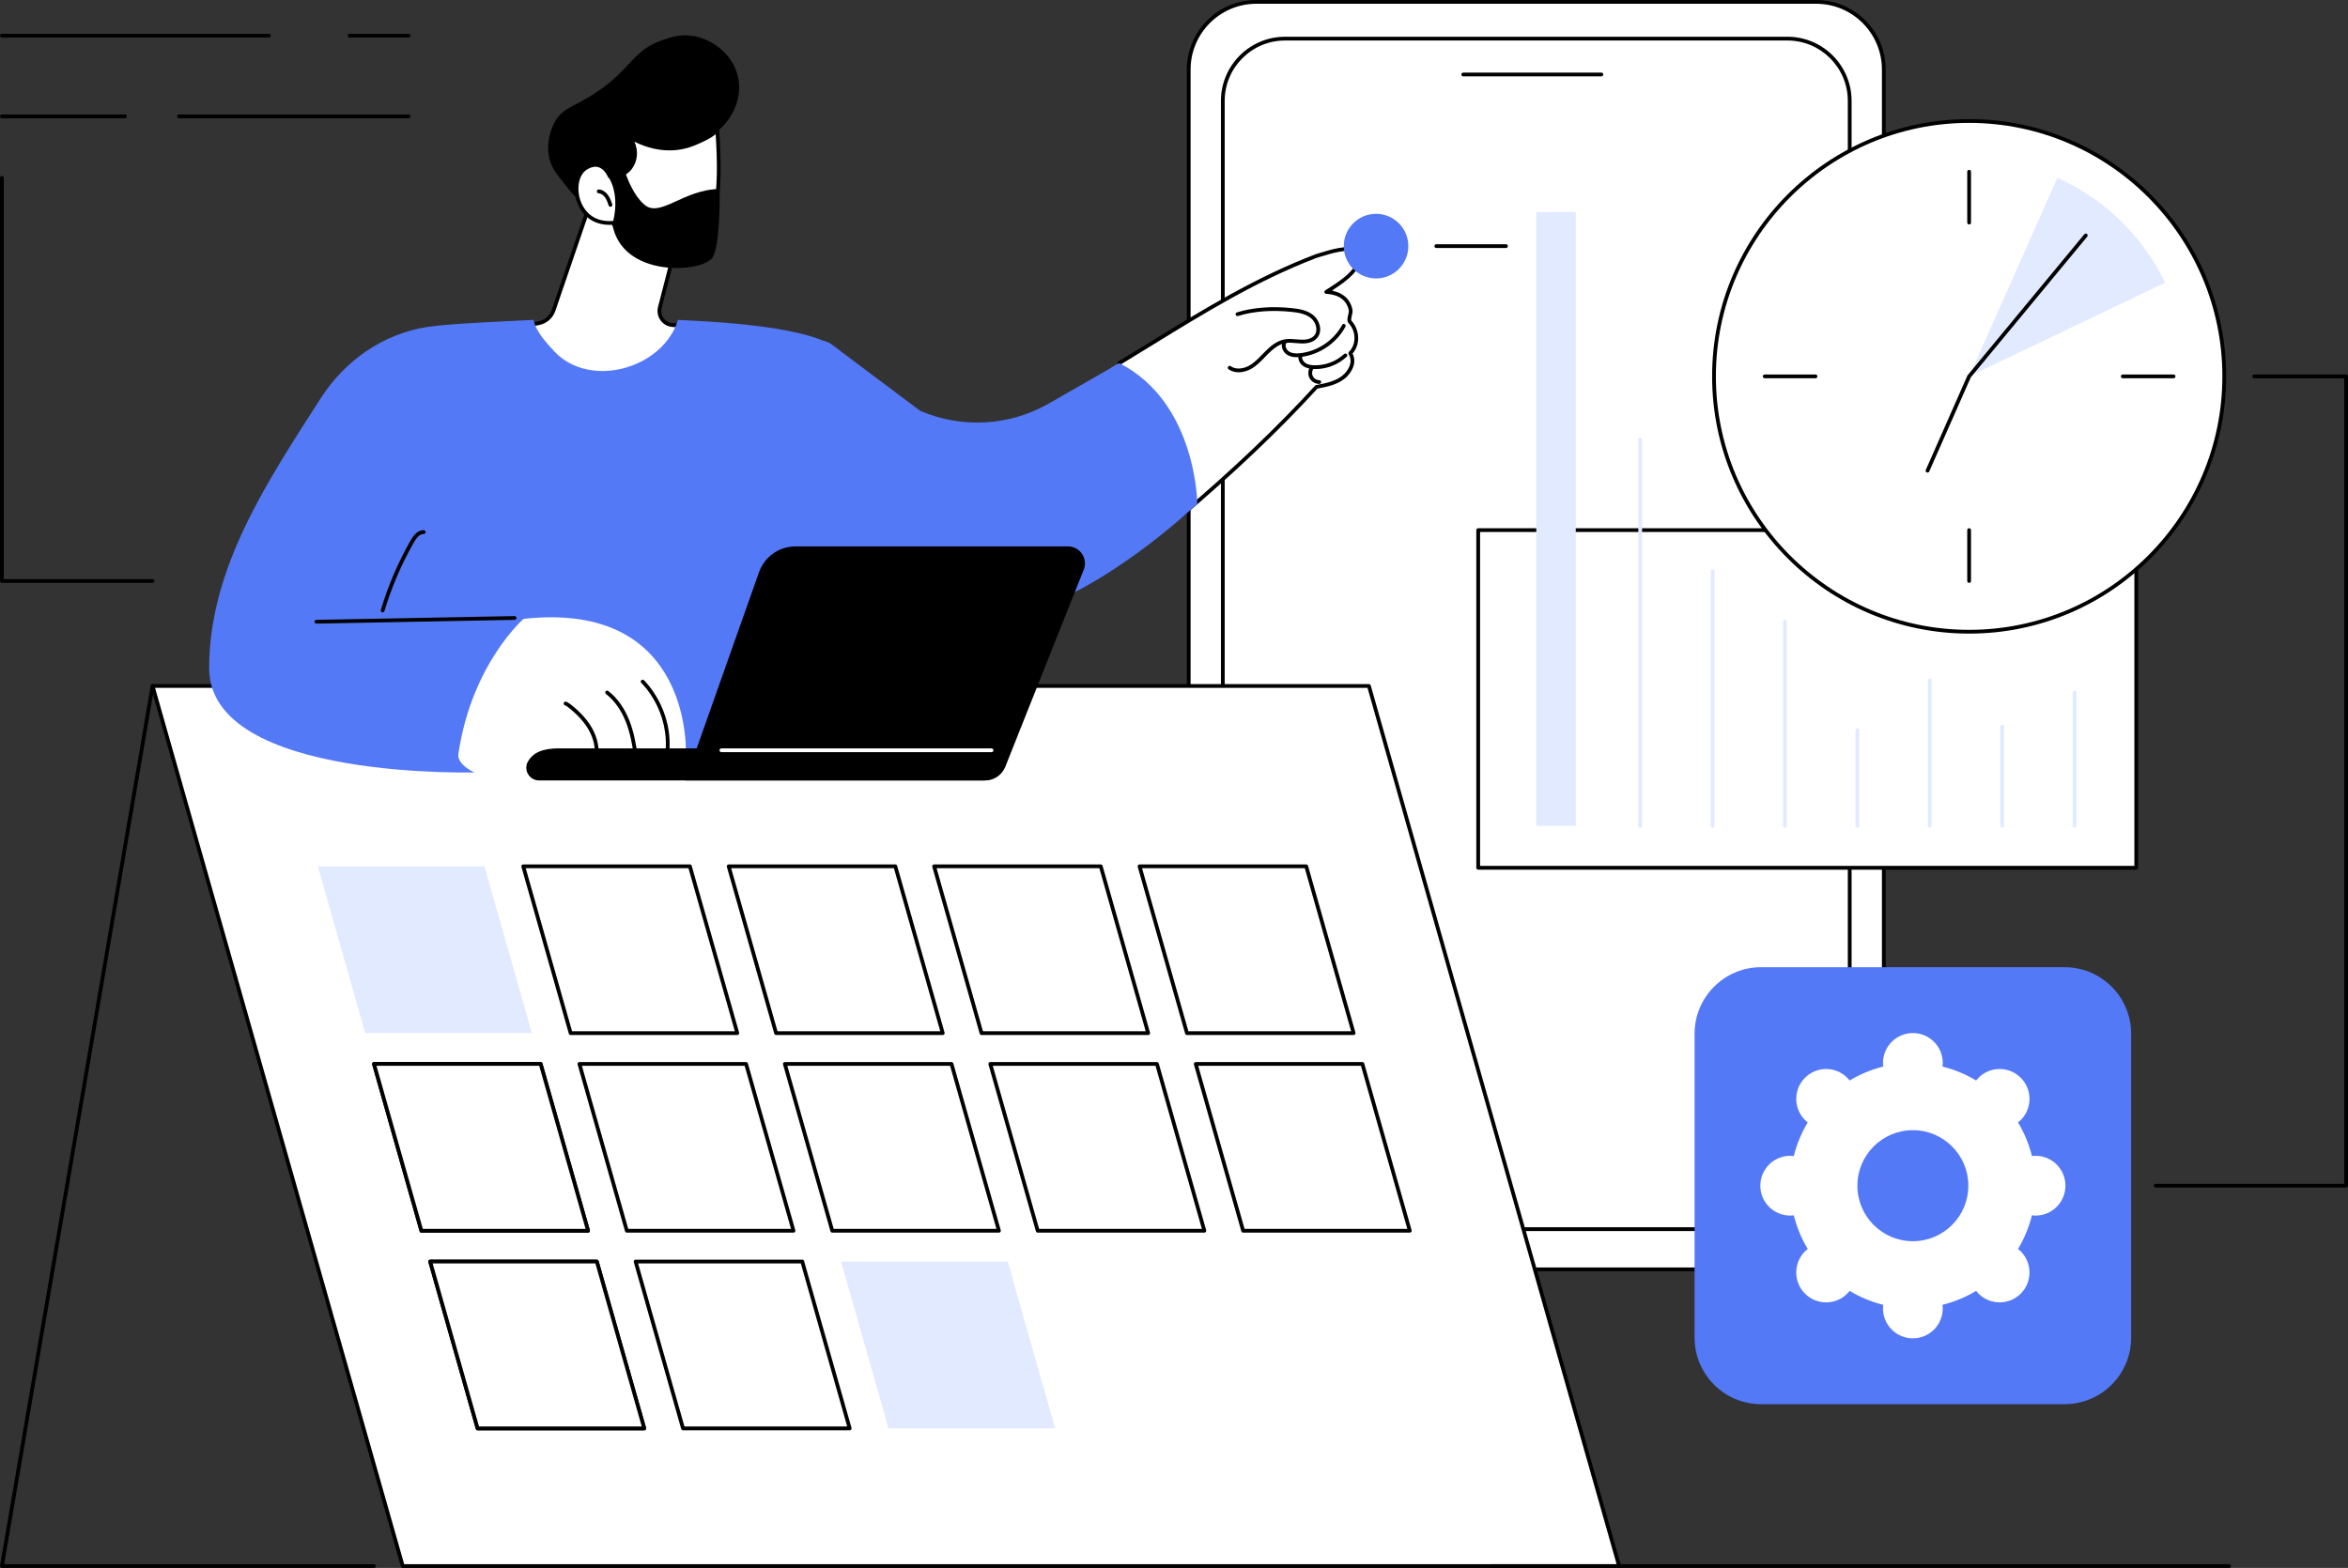 <svg width="253" height="169" viewBox="0 0 253 169" fill="none" xmlns="http://www.w3.org/2000/svg">
<rect x="0" y="0" width="253" height="169" fill="#333333" stroke="none"/>
<g clip-path="url(#clip0_6_7368)">
<path d="M135.37 136.818H195.698C199.721 136.818 202.982 133.553 202.982 129.525L202.982 7.496C202.982 3.468 199.721 0.203 195.698 0.203H135.37C131.347 0.203 128.086 3.468 128.086 7.496V129.525C128.086 133.553 131.347 136.818 135.37 136.818Z" fill="white"/>
<path d="M195.699 137.021H135.37C131.241 137.021 127.883 133.659 127.883 129.525V7.496C127.883 3.362 131.241 0 135.37 0H195.699C199.827 0 203.186 3.362 203.186 7.496V129.526C203.186 133.66 199.827 137.022 195.699 137.022V137.021ZM135.37 0.406C131.465 0.406 128.288 3.587 128.288 7.496V129.526C128.288 133.435 131.465 136.616 135.37 136.616H195.699C199.603 136.616 202.78 133.435 202.78 129.526V7.496C202.78 3.587 199.603 0.406 195.699 0.406H135.37Z" fill="black"/>
<path d="M138.464 132.481H192.604C196.307 132.481 199.308 129.476 199.308 125.769L199.308 10.875C199.308 7.168 196.307 4.163 192.604 4.163H138.464C134.761 4.163 131.76 7.168 131.76 10.875V125.769C131.76 129.476 134.761 132.481 138.464 132.481Z" fill="white"/>
<path d="M192.604 132.684H138.464C134.655 132.684 131.557 129.582 131.557 125.769V10.875C131.557 7.062 134.655 3.96 138.464 3.96H192.604C196.413 3.96 199.511 7.062 199.511 10.875V125.769C199.511 129.582 196.413 132.684 192.604 132.684ZM138.464 4.366C134.879 4.366 131.963 7.286 131.963 10.875V125.769C131.963 129.358 134.879 132.278 138.464 132.278H192.604C196.188 132.278 199.105 129.358 199.105 125.769V10.875C199.105 7.286 196.188 4.366 192.604 4.366H138.464Z" fill="black"/>
<path d="M172.552 8.232H157.667C157.556 8.232 157.464 8.142 157.464 8.029C157.464 7.916 157.555 7.826 157.667 7.826H172.552C172.664 7.826 172.755 7.916 172.755 8.029C172.755 8.142 172.665 8.232 172.552 8.232Z" fill="black"/>
<path d="M44.036 4.047H37.672C37.561 4.047 37.469 3.956 37.469 3.844C37.469 3.731 37.56 3.64 37.672 3.64H44.036C44.148 3.64 44.239 3.731 44.239 3.844C44.239 3.956 44.149 4.047 44.036 4.047Z" fill="black"/>
<path d="M28.965 4.047H0.203C0.091 4.047 0 3.956 0 3.844C0 3.731 0.09 3.64 0.203 3.64H28.965C29.076 3.64 29.168 3.731 29.168 3.844C29.168 3.956 29.077 4.047 28.965 4.047Z" fill="black"/>
<path d="M44.036 12.746H19.292C19.181 12.746 19.089 12.656 19.089 12.543C19.089 12.43 19.18 12.34 19.292 12.34H44.036C44.148 12.34 44.239 12.43 44.239 12.543C44.239 12.656 44.149 12.746 44.036 12.746Z" fill="black"/>
<path d="M13.458 12.746H0.203C0.091 12.746 0 12.655 0 12.543C0 12.431 0.09 12.34 0.203 12.34H13.458C13.57 12.34 13.661 12.43 13.661 12.543C13.661 12.656 13.571 12.746 13.458 12.746Z" fill="black"/>
<path d="M147.504 73.938H16.438L43.398 168.797H174.464L147.504 73.938Z" fill="white"/>
<path d="M174.464 169H43.398C43.307 169 43.227 168.94 43.202 168.852L16.242 73.993C16.224 73.932 16.237 73.866 16.275 73.815C16.314 73.764 16.374 73.735 16.436 73.735H147.503C147.594 73.735 147.674 73.795 147.699 73.882L174.659 168.741C174.677 168.802 174.664 168.869 174.626 168.92C174.588 168.97 174.527 169 174.465 169H174.464ZM43.551 168.594H174.195L147.351 74.141H16.706L43.55 168.594H43.551Z" fill="black"/>
<path d="M57.311 111.353H39.353L34.243 93.374H52.201L57.311 111.353Z" fill="#E2EAFF"/>
<path d="M79.448 111.353H61.489L56.379 93.374H74.337L79.448 111.353Z" fill="white"/>
<path d="M79.448 111.557H61.489C61.399 111.557 61.318 111.497 61.293 111.409L56.183 93.429C56.166 93.368 56.179 93.302 56.216 93.251C56.255 93.2 56.315 93.171 56.378 93.171H74.336C74.427 93.171 74.507 93.231 74.532 93.319L79.642 111.298C79.66 111.359 79.647 111.426 79.609 111.476C79.571 111.527 79.51 111.557 79.448 111.557ZM61.642 111.15H79.179L74.184 93.577H56.647L61.642 111.15Z" fill="black"/>
<path d="M101.584 111.353H83.625L78.515 93.374H96.473L101.584 111.353Z" fill="white"/>
<path d="M101.583 111.557H83.625C83.535 111.557 83.454 111.497 83.429 111.409L78.319 93.429C78.302 93.368 78.315 93.302 78.352 93.251C78.391 93.2 78.451 93.171 78.514 93.171H96.472C96.563 93.171 96.643 93.231 96.668 93.319L101.778 111.298C101.796 111.359 101.783 111.426 101.745 111.476C101.706 111.527 101.646 111.557 101.583 111.557ZM83.778 111.15H101.315L96.32 93.577H78.783L83.778 111.15Z" fill="black"/>
<path d="M123.72 111.353H105.761L100.651 93.374H118.61L123.72 111.353Z" fill="white"/>
<path d="M123.72 111.557H105.761C105.671 111.557 105.591 111.497 105.566 111.409L100.455 93.429C100.438 93.368 100.451 93.302 100.489 93.251C100.527 93.2 100.587 93.171 100.65 93.171H118.609C118.699 93.171 118.779 93.231 118.804 93.319L123.914 111.298C123.932 111.359 123.919 111.426 123.881 111.476C123.842 111.527 123.782 111.557 123.72 111.557ZM105.914 111.15H123.451L118.456 93.577H100.919L105.914 111.15Z" fill="black"/>
<path d="M145.856 111.353H127.898L122.787 93.374H140.746L145.856 111.353Z" fill="white"/>
<path d="M145.856 111.557H127.897C127.807 111.557 127.727 111.497 127.702 111.409L122.592 93.429C122.574 93.368 122.587 93.302 122.625 93.251C122.664 93.2 122.724 93.171 122.786 93.171H140.745C140.835 93.171 140.915 93.231 140.94 93.319L146.051 111.298C146.068 111.359 146.055 111.426 146.017 111.476C145.979 111.527 145.919 111.557 145.856 111.557ZM128.051 111.15H145.587L140.593 93.577H123.056L128.051 111.15Z" fill="black"/>
<path d="M63.365 132.857H45.407C45.316 132.857 45.236 132.797 45.211 132.709L40.101 114.73C40.083 114.669 40.096 114.602 40.134 114.552C40.173 114.501 40.233 114.471 40.296 114.471H58.254C58.344 114.471 58.425 114.531 58.45 114.619L63.56 132.599C63.577 132.659 63.564 132.726 63.527 132.777C63.489 132.828 63.428 132.857 63.365 132.857ZM45.56 132.451H63.097L58.102 114.878H40.565L45.56 132.451Z" fill="black"/>
<path d="M63.365 132.654H45.407L40.297 114.674H58.255L63.365 132.654Z" fill="white"/>
<path d="M63.365 132.857H45.407C45.316 132.857 45.236 132.797 45.211 132.709L40.101 114.73C40.083 114.669 40.096 114.602 40.134 114.552C40.173 114.501 40.233 114.471 40.296 114.471H58.254C58.344 114.471 58.425 114.531 58.45 114.619L63.56 132.599C63.577 132.659 63.564 132.726 63.527 132.777C63.489 132.828 63.428 132.857 63.365 132.857ZM45.56 132.451H63.097L58.102 114.878H40.565L45.56 132.451Z" fill="black"/>
<path d="M85.501 132.654H67.543L62.433 114.674H80.391L85.501 132.654Z" fill="white"/>
<path d="M85.501 132.857H67.543C67.453 132.857 67.372 132.797 67.347 132.709L62.237 114.73C62.22 114.669 62.233 114.602 62.27 114.552C62.309 114.501 62.369 114.471 62.432 114.471H80.39C80.481 114.471 80.561 114.531 80.586 114.619L85.696 132.599C85.714 132.659 85.701 132.726 85.663 132.777C85.624 132.828 85.564 132.857 85.501 132.857ZM67.696 132.451H85.233L80.238 114.878H62.701L67.696 132.451Z" fill="black"/>
<path d="M107.638 132.654H89.679L84.569 114.674H102.527L107.638 132.654Z" fill="white"/>
<path d="M107.637 132.857H89.679C89.588 132.857 89.508 132.797 89.483 132.709L84.373 114.73C84.356 114.669 84.369 114.602 84.406 114.552C84.445 114.501 84.505 114.471 84.568 114.471H102.526C102.617 114.471 102.697 114.531 102.722 114.619L107.832 132.599C107.85 132.659 107.837 132.726 107.799 132.777C107.76 132.828 107.7 132.857 107.637 132.857ZM89.832 132.451H107.369L102.374 114.878H84.837L89.832 132.451Z" fill="black"/>
<path d="M129.774 132.654H111.815L106.705 114.674H124.664L129.774 132.654Z" fill="white"/>
<path d="M129.774 132.857H111.815C111.725 132.857 111.644 132.797 111.62 132.709L106.509 114.73C106.492 114.669 106.505 114.602 106.543 114.552C106.581 114.501 106.641 114.471 106.704 114.471H124.663C124.753 114.471 124.833 114.531 124.858 114.619L129.968 132.599C129.986 132.659 129.973 132.726 129.935 132.777C129.896 132.828 129.836 132.857 129.774 132.857ZM111.968 132.451H129.505L124.51 114.878H106.973L111.968 132.451Z" fill="black"/>
<path d="M151.91 132.654H133.951L128.841 114.674H146.8L151.91 132.654Z" fill="white"/>
<path d="M151.91 132.857H133.951C133.861 132.857 133.78 132.797 133.756 132.709L128.645 114.73C128.628 114.669 128.641 114.602 128.679 114.552C128.717 114.501 128.777 114.471 128.84 114.471H146.799C146.889 114.471 146.969 114.531 146.994 114.619L152.104 132.599C152.122 132.659 152.109 132.726 152.071 132.777C152.032 132.828 151.972 132.857 151.91 132.857ZM134.104 132.451H151.641L146.646 114.878H129.109L134.104 132.451Z" fill="black"/>
<path d="M69.419 153.954H51.461L46.35 135.975H64.309L69.419 153.954Z" fill="white"/>
<path d="M69.419 154.158H51.46C51.37 154.158 51.29 154.098 51.265 154.01L46.155 136.03C46.137 135.969 46.15 135.903 46.188 135.852C46.227 135.801 46.287 135.772 46.349 135.772H64.308C64.398 135.772 64.478 135.832 64.503 135.919L69.614 153.899C69.631 153.96 69.618 154.027 69.58 154.077C69.542 154.128 69.482 154.158 69.419 154.158ZM51.614 153.751H69.15L64.156 136.178H46.619L51.614 153.751Z" fill="black"/>
<path d="M69.419 153.954H51.461L46.35 135.975H64.309L69.419 153.954Z" fill="white"/>
<path d="M69.419 154.158H51.46C51.37 154.158 51.29 154.098 51.265 154.01L46.155 136.03C46.137 135.969 46.15 135.903 46.188 135.852C46.227 135.801 46.287 135.772 46.349 135.772H64.308C64.398 135.772 64.478 135.832 64.503 135.919L69.614 153.899C69.631 153.96 69.618 154.027 69.58 154.077C69.542 154.128 69.482 154.158 69.419 154.158ZM51.614 153.751H69.15L64.156 136.178H46.619L51.614 153.751Z" fill="black"/>
<path d="M91.555 153.954H73.597L68.487 135.975H86.445L91.555 153.954Z" fill="white"/>
<path d="M91.555 154.158H73.597C73.506 154.158 73.426 154.098 73.401 154.01L68.291 136.03C68.273 135.969 68.286 135.903 68.324 135.852C68.363 135.801 68.423 135.772 68.486 135.772H86.444C86.534 135.772 86.615 135.832 86.64 135.919L91.75 153.899C91.767 153.96 91.754 154.027 91.717 154.077C91.678 154.128 91.618 154.158 91.555 154.158ZM73.75 153.751H91.287L86.292 136.178H68.755L73.75 153.751Z" fill="black"/>
<path d="M113.691 153.954H95.733L90.623 135.975H108.581L113.691 153.954Z" fill="#E2EAFF"/>
<path d="M40.297 169H0.203C0.143 169 0.087 168.973 0.048 168.928C0.009 168.882 -0.007 168.822 0.003 168.763L16.237 73.904C16.256 73.793 16.361 73.719 16.471 73.738C16.582 73.757 16.656 73.861 16.637 73.972L0.444 168.594H40.297C40.408 168.594 40.499 168.684 40.499 168.797C40.499 168.91 40.409 169 40.297 169Z" fill="black"/>
<path d="M240.186 169H160.573C160.461 169 160.37 168.909 160.37 168.797C160.37 168.684 160.461 168.594 160.573 168.594H240.186C240.297 168.594 240.389 168.684 240.389 168.797C240.389 168.909 240.298 169 240.186 169Z" fill="black"/>
<path d="M189.759 104.248H222.468C226.424 104.248 229.635 107.464 229.635 111.424V144.171C229.635 148.132 226.423 151.346 222.468 151.346H189.759C185.803 151.346 182.592 148.131 182.592 144.171V111.424C182.592 107.463 185.804 104.248 189.759 104.248Z" fill="#5479F7"/>
<path d="M189.676 127.797C189.676 129.577 191.117 131.019 192.895 131.019C193.028 131.019 193.157 131.009 193.286 130.993C193.607 132.286 194.116 133.505 194.786 134.616C194.684 134.696 194.584 134.781 194.491 134.874C193.234 136.132 193.234 138.172 194.491 139.431C195.749 140.688 197.786 140.688 199.043 139.431C199.137 139.337 199.221 139.237 199.302 139.136C200.412 139.805 201.63 140.315 202.921 140.637C202.906 140.765 202.895 140.895 202.895 141.027C202.895 142.807 204.336 144.249 206.115 144.249C207.893 144.249 209.334 142.807 209.334 141.027C209.334 140.894 209.324 140.765 209.308 140.637C210.6 140.316 211.817 139.806 212.928 139.136C213.007 139.237 213.092 139.337 213.186 139.431C214.443 140.688 216.481 140.688 217.738 139.431C218.995 138.173 218.995 136.133 217.738 134.874C217.644 134.781 217.545 134.696 217.444 134.616C218.113 133.504 218.623 132.286 218.944 130.993C219.072 131.009 219.202 131.019 219.334 131.019C221.111 131.019 222.553 129.577 222.553 127.797C222.553 126.018 221.112 124.575 219.334 124.575C219.201 124.575 219.072 124.585 218.944 124.601C218.623 123.308 218.113 122.089 217.444 120.978C217.545 120.899 217.645 120.814 217.738 120.72C218.995 119.463 218.995 117.423 217.738 116.164C216.481 114.906 214.443 114.906 213.186 116.164C213.092 116.257 213.008 116.357 212.928 116.459C211.817 115.789 210.599 115.279 209.308 114.958C209.324 114.829 209.334 114.699 209.334 114.567C209.334 112.788 207.893 111.345 206.115 111.345C204.336 111.345 202.895 112.788 202.895 114.567C202.895 114.7 202.906 114.829 202.921 114.958C201.629 115.278 200.412 115.788 199.302 116.459C199.222 116.357 199.137 116.257 199.043 116.164C197.786 114.906 195.749 114.906 194.491 116.164C193.234 117.422 193.234 119.462 194.491 120.72C194.585 120.814 194.684 120.899 194.786 120.978C194.116 122.09 193.607 123.308 193.286 124.601C193.157 124.585 193.027 124.575 192.895 124.575C191.118 124.575 189.676 126.018 189.676 127.797ZM200.136 127.797C200.136 124.493 202.812 121.814 206.114 121.814C209.415 121.814 212.092 124.493 212.092 127.797C212.092 131.101 209.415 133.781 206.114 133.781C202.812 133.781 200.136 131.101 200.136 127.797Z" fill="white"/>
<path d="M63.464 22.279L59.649 33.447C59.405 34.161 58.798 34.689 58.059 34.833L56.36 35.164C56.36 35.164 60.777 44.763 68.221 43.155C75.665 41.547 74.027 35.164 74.027 35.164L72.453 35.037C71.51 34.96 70.864 34.051 71.1 33.134L72.871 26.271C72.871 26.271 65.657 20.45 63.465 22.279L63.464 22.279Z" fill="white"/>
<path d="M66.566 43.538C60.071 43.538 56.217 35.339 56.176 35.249C56.15 35.193 56.151 35.127 56.179 35.072C56.208 35.016 56.261 34.977 56.322 34.965L58.021 34.634C58.687 34.505 59.237 34.024 59.457 33.381L63.272 22.213C63.284 22.178 63.305 22.146 63.334 22.122C65.629 20.211 72.697 25.871 72.997 26.113C73.059 26.163 73.087 26.245 73.066 26.322L71.296 33.185C71.198 33.564 71.272 33.964 71.499 34.283C71.726 34.602 72.079 34.803 72.468 34.834L74.043 34.962C74.13 34.969 74.202 35.03 74.223 35.114C74.251 35.222 74.885 37.787 73.444 40.12C72.445 41.739 70.701 42.828 68.262 43.355C67.678 43.481 67.112 43.539 66.565 43.539L66.566 43.538ZM56.659 35.313C57.397 36.76 61.624 44.372 68.177 42.956C70.503 42.454 72.158 41.429 73.097 39.91C74.264 38.023 73.966 35.91 73.86 35.354L72.436 35.239C71.927 35.197 71.465 34.935 71.169 34.519C70.873 34.102 70.776 33.579 70.903 33.083L72.64 26.347C70.606 24.727 65.348 21.108 63.636 22.4L59.84 33.512C59.573 34.292 58.905 34.875 58.096 35.032L56.658 35.312L56.659 35.313Z" fill="black"/>
<path d="M79.54 8.394C80.192 11.616 77.687 14.537 75.519 15.075C75.442 15.095 75.365 15.111 75.29 15.128C75.244 15.288 75.187 15.447 75.115 15.604C74.263 17.472 71.823 18.38 69.774 18.194C69.18 18.83 68.406 19.716 67.586 20.836C64.966 24.413 63.107 22.804 60.385 19.263C60.022 18.791 59.5 18.19 59.229 17.192C58.69 15.209 59.622 13.424 59.74 13.205C60.628 11.56 61.771 11.621 64.284 9.932C68.104 7.364 68.17 5.401 71.454 4.292C72.323 3.998 73.417 3.643 74.783 3.893C76.77 4.258 79.025 5.849 79.54 8.395V8.394Z" fill="black"/>
<path d="M66.064 24.015C66.064 24.015 67.912 28.288 72.754 27.499C77.596 26.709 77.719 20.544 77.286 13.993C76.802 14.611 75.719 15.088 74.863 15.453C71.381 16.935 68.249 14.992 67.788 14.743C68.617 15.763 68.619 17.148 67.92 18.087C67.534 18.605 66.979 18.978 65.693 19C65.693 19 64.908 16.948 63.082 18.139C61.255 19.331 61.934 24.356 66.063 24.015H66.064Z" fill="white"/>
<path d="M71.599 27.799C67.971 27.799 66.278 24.887 65.941 24.228C64.133 24.327 62.725 23.404 62.155 21.74C61.639 20.231 61.99 18.61 62.971 17.97C63.562 17.585 64.119 17.474 64.628 17.64C65.307 17.86 65.686 18.511 65.823 18.795C67.011 18.749 67.456 18.371 67.757 17.967C68.429 17.064 68.376 15.791 67.629 14.872C67.569 14.797 67.569 14.689 67.63 14.614C67.692 14.54 67.798 14.519 67.883 14.565L67.978 14.618C70.947 16.285 73.317 15.891 74.783 15.267C75.528 14.95 76.655 14.47 77.126 13.869C77.177 13.803 77.265 13.775 77.345 13.8C77.425 13.825 77.483 13.897 77.488 13.981C77.897 20.181 77.905 26.866 72.787 27.701C72.37 27.77 71.973 27.8 71.599 27.8V27.799ZM66.064 23.812C66.144 23.812 66.218 23.86 66.25 23.934C66.323 24.102 68.097 28.052 72.722 27.299C77.385 26.538 77.48 20.35 77.114 14.46C76.569 14.925 75.751 15.296 74.943 15.639C73.491 16.257 71.203 16.665 68.358 15.274C68.802 16.235 68.716 17.36 68.084 18.209C67.579 18.886 66.866 19.184 65.699 19.204C65.618 19.206 65.536 19.153 65.506 19.074C65.502 19.066 65.178 18.243 64.502 18.025C64.117 17.9 63.676 17.996 63.194 18.31C62.377 18.843 62.09 20.292 62.54 21.608C62.79 22.338 63.633 24.014 66.048 23.813C66.054 23.813 66.059 23.813 66.065 23.813L66.064 23.812Z" fill="black"/>
<path d="M65.779 22.288C65.695 22.288 65.616 22.235 65.587 22.15C65.483 21.843 65.374 21.528 65.191 21.271C65.004 21.011 64.745 20.845 64.498 20.829C64.386 20.821 64.301 20.724 64.31 20.612C64.317 20.5 64.414 20.416 64.526 20.423C64.898 20.449 65.261 20.672 65.521 21.035C65.739 21.34 65.863 21.701 65.972 22.02C66.008 22.126 65.951 22.241 65.846 22.278C65.823 22.285 65.801 22.289 65.78 22.289L65.779 22.288Z" fill="black"/>
<path d="M66.95 17.205C66.95 17.205 67.738 20.634 69.446 22.07C71.153 23.506 73.652 20.398 77.543 20.373C77.543 20.373 77.65 26.414 76.783 27.743C75.688 29.421 67.001 29.994 65.983 24.162C65.983 24.162 66.907 21.355 65.613 19.146L66.949 17.204L66.95 17.205Z" fill="black"/>
<path d="M90.674 38.054C88.472 35.075 75.986 34.631 73.051 34.481C72.889 35.01 72.663 35.522 72.37 36.004C71.519 37.406 70.186 38.485 68.702 39.154C67.217 39.825 65.554 40.128 63.931 39.932C62.341 39.74 60.829 39.062 59.73 37.877C58.834 36.911 57.76 35.744 57.485 34.478C54.822 34.629 48.524 34.85 46.024 35.242C41.254 35.99 37.146 38.882 34.541 42.952C28.857 51.83 22.536 61.205 22.536 72.017C22.536 84.311 52.015 83.243 52.015 83.243H80.755L84.549 73.466C84.549 73.466 98.319 48.39 90.674 38.054Z" fill="#5479F7"/>
<path d="M119.805 42.032C120.018 44.506 120.451 46.958 121.193 49.33C121.582 50.576 122.04 51.805 122.619 52.977C123.187 54.127 123.856 55.226 124.581 56.283C124.779 56.572 124.981 56.857 125.185 57.139C134.593 49.934 141.795 41.734 141.795 41.734C147.122 40.69 145.505 38.11 145.505 38.11C147.282 35.902 145.361 34.746 145.361 34.746C146.155 31.459 142.906 31.467 142.906 31.467C146.577 29.26 150.075 24.494 140.679 28.136C135.126 30.289 126.973 35.28 119.667 39.714C119.695 40.488 119.738 41.261 119.804 42.033L119.805 42.032Z" fill="white"/>
<path d="M125.931 56.766C125.886 56.766 125.842 56.751 125.804 56.72C125.717 56.65 125.704 56.522 125.774 56.435C126.028 56.118 126.316 55.958 126.621 55.787C126.714 55.735 126.809 55.682 126.907 55.622C132.69 50.727 137.529 46.129 141.701 41.566C141.731 41.533 141.77 41.511 141.813 41.503C142.977 41.281 144.077 41.072 144.869 40.288C145.259 39.872 145.843 39.037 145.319 38.181C145.27 38.101 145.282 37.996 145.349 37.93C146.142 37.146 146.145 35.778 145.358 34.88C145.1 34.639 145.187 34.282 145.263 33.967C145.308 33.779 145.355 33.585 145.329 33.42C145.021 31.983 143.673 31.706 142.897 31.669C142.88 31.669 142.863 31.665 142.848 31.66H142.845C142.823 31.652 142.802 31.641 142.783 31.627C142.765 31.612 142.749 31.596 142.736 31.575C142.725 31.557 142.717 31.537 142.711 31.516C142.706 31.5 142.705 31.482 142.705 31.465V31.464V31.462C142.705 31.441 142.709 31.419 142.716 31.399C142.725 31.372 142.739 31.348 142.758 31.328C142.77 31.315 142.783 31.304 142.798 31.295L143.124 31.085C144.61 30.134 146.293 29.056 146.484 27.29C146.426 27.207 146.273 27.131 146.19 27.092C144.878 26.879 143.611 27.264 142.386 27.637C142.222 27.686 142.059 27.736 141.897 27.783C135.464 30.244 129.937 33.647 124.087 37.248C122.986 37.926 121.849 38.626 120.718 39.311C120.622 39.37 120.497 39.339 120.439 39.243C120.381 39.147 120.412 39.022 120.508 38.964C121.637 38.28 122.774 37.58 123.874 36.903C129.741 33.29 135.283 29.879 141.766 27.399C141.942 27.347 142.104 27.298 142.267 27.248C143.545 26.86 144.867 26.458 146.282 26.695C146.299 26.698 146.317 26.704 146.333 26.711C146.48 26.779 146.784 26.92 146.88 27.181C146.891 27.21 146.895 27.239 146.892 27.27C146.727 29.112 145.124 30.274 143.698 31.198C143.676 31.234 143.619 31.283 143.545 31.335C144.728 31.56 145.494 32.259 145.726 33.347C145.767 33.602 145.707 33.846 145.655 34.062C145.589 34.336 145.553 34.508 145.648 34.597C146.551 35.626 146.574 37.159 145.74 38.104C146.127 38.868 145.919 39.758 145.158 40.569C144.29 41.429 143.106 41.667 141.954 41.887C137.777 46.45 132.936 51.047 127.156 55.94C127.149 55.946 127.14 55.953 127.132 55.958C127.024 56.024 126.919 56.082 126.819 56.139C126.537 56.295 126.295 56.432 126.089 56.687C126.05 56.737 125.99 56.763 125.931 56.763V56.766Z" fill="black"/>
<path d="M133.461 40.127C133.089 40.127 132.712 40.035 132.38 39.802C132.289 39.737 132.266 39.611 132.33 39.519C132.395 39.428 132.521 39.406 132.613 39.469C133.242 39.911 134.095 39.703 134.635 39.391C135.157 39.089 135.596 38.634 136.02 38.194C136.131 38.08 136.241 37.964 136.354 37.852C136.87 37.336 137.573 36.725 138.446 36.573C138.86 36.501 139.274 36.539 139.676 36.575C139.852 36.591 140.034 36.607 140.211 36.614C140.668 36.63 141.284 36.563 141.626 36.151C142.059 35.627 141.798 34.745 141.275 34.305C140.707 33.829 139.913 33.69 139.141 33.612C137 33.395 135.067 33.545 133.395 34.059C133.288 34.093 133.174 34.032 133.141 33.925C133.108 33.818 133.169 33.704 133.276 33.671C135 33.141 136.988 32.985 139.182 33.207C140.02 33.292 140.884 33.446 141.537 33.994C142.208 34.556 142.537 35.687 141.939 36.41C141.494 36.948 140.747 37.04 140.198 37.019C140.01 37.013 139.822 36.995 139.641 36.98C139.249 36.944 138.879 36.91 138.517 36.973C137.756 37.105 137.116 37.666 136.643 38.139C136.532 38.249 136.423 38.362 136.313 38.476C135.87 38.936 135.41 39.411 134.839 39.742C134.469 39.956 133.97 40.127 133.463 40.127H133.461Z" fill="black"/>
<path d="M139.722 38.5C139.394 38.5 139.026 38.446 138.704 38.249C138.241 37.966 137.941 37.316 138.233 36.8C138.288 36.703 138.412 36.668 138.51 36.724C138.607 36.779 138.642 36.903 138.586 37.001C138.418 37.298 138.621 37.722 138.916 37.902C139.201 38.077 139.583 38.128 140.119 38.067C141.995 37.852 143.719 36.685 144.615 35.021C144.669 34.922 144.791 34.885 144.89 34.939C144.989 34.992 145.026 35.115 144.972 35.214C144.014 36.993 142.172 38.242 140.165 38.471C140.034 38.486 139.882 38.499 139.722 38.499V38.5Z" fill="black"/>
<path d="M141.732 39.778C141.688 39.778 141.644 39.778 141.6 39.776C141.098 39.762 140.727 39.663 140.434 39.466C140.029 39.192 139.82 38.712 139.926 38.297C139.954 38.188 140.065 38.122 140.174 38.151C140.282 38.178 140.348 38.289 140.319 38.398C140.247 38.679 140.436 38.978 140.661 39.13C140.888 39.282 141.189 39.358 141.611 39.37C142.792 39.402 143.966 38.961 144.832 38.156C144.914 38.08 145.042 38.085 145.119 38.167C145.195 38.249 145.19 38.378 145.108 38.454C144.197 39.3 142.973 39.779 141.732 39.779V39.778Z" fill="black"/>
<path d="M142.145 41.379C141.718 41.379 141.299 41.125 141.102 40.746C140.904 40.362 140.939 39.87 141.19 39.519C141.256 39.428 141.382 39.407 141.473 39.472C141.565 39.538 141.585 39.664 141.52 39.756C141.356 39.985 141.333 40.307 141.463 40.558C141.593 40.808 141.862 40.978 142.151 40.973H142.153C142.265 40.973 142.355 41.062 142.356 41.174C142.357 41.286 142.266 41.378 142.155 41.379H142.146H142.145Z" fill="black"/>
<path d="M120.613 39.14L112.995 43.5C108.755 45.927 103.621 46.214 99.139 44.272L89.409 36.978C87.201 35.7 78.71 39.316 78.277 41.06C77.734 43.246 77.315 45.464 77.044 47.701C76.798 49.736 76.639 51.781 76.744 53.83C76.805 55.016 76.935 56.191 77.107 57.361C79.791 58.954 97.204 68.875 109.983 66.025C118.781 64.061 129.012 54.299 129.012 54.299C129.012 54.299 128.945 43.388 120.612 39.142L120.613 39.14Z" fill="#5479F7"/>
<path d="M49.393 81.244C49.177 82.71 52.014 83.649 52.014 83.649H60.807L73.903 81.557C73.903 81.557 74.925 64.664 56.411 66.705C56.411 66.705 50.824 71.571 49.393 81.243V81.244Z" fill="white"/>
<path d="M64.258 81.826C64.248 81.826 64.239 81.826 64.229 81.825C64.118 81.808 64.04 81.706 64.057 81.595C64.193 80.667 63.974 79.633 63.443 78.687C62.995 77.89 62.333 77.137 61.418 76.386C61.246 76.246 61.062 76.101 60.857 76.01C60.755 75.965 60.708 75.846 60.753 75.743C60.798 75.64 60.918 75.593 61.02 75.638C61.272 75.749 61.491 75.92 61.676 76.071C62.632 76.854 63.326 77.645 63.798 78.487C64.373 79.512 64.608 80.636 64.459 81.653C64.445 81.754 64.358 81.826 64.259 81.826H64.258Z" fill="black"/>
<path d="M68.491 81.584C68.391 81.584 68.305 81.511 68.291 81.409C68.133 80.292 67.905 78.986 67.419 77.765C66.918 76.507 66.183 75.481 65.293 74.798C65.204 74.73 65.188 74.602 65.256 74.513C65.324 74.425 65.452 74.408 65.54 74.476C66.488 75.205 67.267 76.29 67.796 77.615C68.298 78.876 68.531 80.212 68.692 81.353C68.708 81.464 68.63 81.567 68.52 81.583C68.51 81.585 68.5 81.585 68.491 81.585V81.584Z" fill="black"/>
<path d="M71.882 81.584C71.874 81.584 71.865 81.584 71.858 81.582C71.746 81.569 71.667 81.467 71.681 81.356C72.248 76.6 69.141 73.643 69.109 73.614C69.027 73.537 69.022 73.409 69.099 73.327C69.175 73.244 69.304 73.24 69.386 73.317C69.419 73.347 72.675 76.444 72.084 81.403C72.072 81.507 71.984 81.583 71.883 81.583L71.882 81.584Z" fill="black"/>
<path d="M105.881 84.12H58.115C57.832 84.12 57.549 84.047 57.316 83.886C56.77 83.51 56.58 82.837 56.796 82.259C57.359 81.076 58.523 80.66 60.245 80.66H109.016L108.383 82.382C107.993 83.427 106.995 84.12 105.881 84.12Z" fill="black"/>
<path d="M106.151 84.12C107.107 84.12 107.966 83.537 108.319 82.648L116.775 61.401C116.999 60.838 116.93 60.199 116.589 59.697C116.249 59.194 115.683 58.893 115.077 58.893H85.72C83.951 58.893 82.373 60.009 81.783 61.679L73.846 84.119H106.151V84.12Z" fill="black"/>
<path d="M106.839 81.071H77.733C77.621 81.071 77.53 80.981 77.53 80.868C77.53 80.755 77.62 80.665 77.733 80.665H106.839C106.95 80.665 107.042 80.755 107.042 80.868C107.042 80.981 106.951 81.071 106.839 81.071Z" fill="white"/>
<path d="M34.096 67.216C33.985 67.216 33.896 67.127 33.893 67.016C33.891 66.905 33.98 66.811 34.092 66.809L55.449 66.404C55.559 66.4 55.654 66.491 55.656 66.603C55.657 66.715 55.569 66.808 55.456 66.81L34.1 67.216H34.096Z" fill="black"/>
<path d="M41.228 66.002C41.209 66.002 41.19 66 41.17 65.994C41.063 65.962 41.002 65.848 41.035 65.741C41.813 63.145 42.888 60.634 44.228 58.279C44.51 57.782 44.969 57.126 45.665 57.148C45.777 57.152 45.865 57.246 45.861 57.358C45.858 57.469 45.765 57.556 45.652 57.554C45.287 57.541 44.947 57.837 44.581 58.48C43.257 60.81 42.194 63.291 41.424 65.858C41.397 65.946 41.317 66.003 41.23 66.003L41.228 66.002Z" fill="black"/>
<path d="M148.272 30.009C150.192 30.009 151.749 28.45 151.749 26.527C151.749 24.605 150.192 23.046 148.272 23.046C146.351 23.046 144.794 24.605 144.794 26.527C144.794 28.45 146.351 30.009 148.272 30.009Z" fill="#5479F7"/>
<path d="M230.184 57.139H159.278V93.532H230.184V57.139Z" fill="white"/>
<path d="M230.184 93.735H159.278C159.166 93.735 159.075 93.644 159.075 93.532V57.139C159.075 57.027 159.165 56.935 159.278 56.935H230.184C230.296 56.935 230.387 57.026 230.387 57.139V93.532C230.387 93.644 230.296 93.735 230.184 93.735ZM159.481 93.329H229.981V57.342H159.481V93.329Z" fill="black"/>
<path d="M231.616 60.027C242.352 49.278 242.352 31.852 231.616 21.103C220.88 10.355 203.474 10.355 192.738 21.103C182.002 31.852 182.002 49.278 192.738 60.027C203.474 70.775 220.88 70.775 231.616 60.027Z" fill="white"/>
<path d="M212.177 68.292C196.906 68.292 184.483 55.854 184.483 40.566C184.483 25.277 196.906 12.839 212.177 12.839C227.447 12.839 239.87 25.277 239.87 40.566C239.87 55.854 227.447 68.292 212.177 68.292ZM212.177 13.246C197.13 13.246 184.889 25.501 184.889 40.566C184.889 55.63 197.13 67.885 212.177 67.885C227.223 67.885 239.464 55.63 239.464 40.566C239.464 25.501 227.223 13.246 212.177 13.246Z" fill="black"/>
<path d="M212.177 24.196C212.065 24.196 211.974 24.105 211.974 23.992V18.509C211.974 18.397 212.064 18.305 212.177 18.305C212.289 18.305 212.379 18.396 212.379 18.509V23.992C212.379 24.104 212.289 24.196 212.177 24.196Z" fill="black"/>
<path d="M212.177 62.825C212.065 62.825 211.974 62.735 211.974 62.622V57.139C211.974 57.027 212.064 56.935 212.177 56.935C212.289 56.935 212.379 57.026 212.379 57.139V62.622C212.379 62.734 212.289 62.825 212.177 62.825Z" fill="black"/>
<path d="M195.623 40.769H190.146C190.034 40.769 189.943 40.678 189.943 40.566C189.943 40.453 190.033 40.362 190.146 40.362H195.623C195.735 40.362 195.826 40.453 195.826 40.566C195.826 40.678 195.736 40.769 195.623 40.769Z" fill="black"/>
<path d="M234.208 40.769H228.731C228.619 40.769 228.528 40.678 228.528 40.566C228.528 40.453 228.618 40.362 228.731 40.362H234.208C234.319 40.362 234.411 40.453 234.411 40.566C234.411 40.678 234.32 40.769 234.208 40.769Z" fill="black"/>
<path d="M233.291 30.476C230.896 25.462 226.769 21.438 221.688 19.17L212.177 40.565L233.291 30.476Z" fill="#E2EAFF"/>
<path d="M207.693 50.935C207.665 50.935 207.637 50.93 207.611 50.918C207.508 50.873 207.462 50.753 207.507 50.65L211.991 40.483C211.999 40.466 212.009 40.45 212.021 40.436L224.59 25.246C224.661 25.16 224.789 25.147 224.875 25.219C224.962 25.291 224.974 25.418 224.902 25.505L212.352 40.675L207.88 50.816C207.847 50.891 207.772 50.936 207.695 50.936L207.693 50.935Z" fill="black"/>
<path d="M169.789 22.848H165.534V89.012H169.789V22.848Z" fill="#E2EAFF"/>
<path d="M176.732 89.215C176.62 89.215 176.529 89.125 176.529 89.012V47.379C176.529 47.267 176.619 47.176 176.732 47.176C176.844 47.176 176.935 47.266 176.935 47.379V89.012C176.935 89.124 176.844 89.215 176.732 89.215Z" fill="#E2EAFF"/>
<path d="M184.534 89.215C184.422 89.215 184.331 89.125 184.331 89.012V61.574C184.331 61.462 184.421 61.371 184.534 61.371C184.646 61.371 184.736 61.462 184.736 61.574V89.012C184.736 89.124 184.646 89.215 184.534 89.215Z" fill="#E2EAFF"/>
<path d="M192.335 89.215C192.223 89.215 192.132 89.125 192.132 89.012V67.013C192.132 66.901 192.222 66.809 192.335 66.809C192.447 66.809 192.537 66.9 192.537 67.013V89.012C192.537 89.124 192.447 89.215 192.335 89.215Z" fill="#E2EAFF"/>
<path d="M200.136 89.215C200.025 89.215 199.933 89.125 199.933 89.012V78.724C199.933 78.612 200.024 78.52 200.136 78.52C200.249 78.52 200.339 78.611 200.339 78.724V89.012C200.339 89.124 200.249 89.215 200.136 89.215Z" fill="#E2EAFF"/>
<path d="M207.937 89.215C207.825 89.215 207.734 89.125 207.734 89.012V73.341C207.734 73.229 207.825 73.137 207.937 73.137C208.05 73.137 208.14 73.228 208.14 73.341V89.012C208.14 89.124 208.05 89.215 207.937 89.215Z" fill="#E2EAFF"/>
<path d="M215.739 89.215C215.627 89.215 215.536 89.125 215.536 89.012V78.307C215.536 78.195 215.626 78.104 215.739 78.104C215.851 78.104 215.942 78.194 215.942 78.307V89.012C215.942 89.124 215.851 89.215 215.739 89.215Z" fill="#E2EAFF"/>
<path d="M223.54 89.215C223.428 89.215 223.337 89.125 223.337 89.012V74.641C223.337 74.529 223.427 74.438 223.54 74.438C223.652 74.438 223.743 74.528 223.743 74.641V89.012C223.743 89.124 223.652 89.215 223.54 89.215Z" fill="#E2EAFF"/>
<path d="M162.268 26.731H154.767C154.656 26.731 154.564 26.64 154.564 26.527C154.564 26.415 154.655 26.324 154.767 26.324H162.268C162.379 26.324 162.47 26.415 162.47 26.527C162.47 26.64 162.38 26.731 162.268 26.731Z" fill="black"/>
<path d="M16.437 62.825H0.203C0.091 62.825 0 62.735 0 62.622V19.171C0 19.059 0.09 18.968 0.203 18.968C0.315 18.968 0.406 19.058 0.406 19.171V62.42H16.437C16.549 62.42 16.64 62.511 16.64 62.623C16.64 62.736 16.55 62.826 16.437 62.826V62.825Z" fill="black"/>
<path d="M252.797 128H232.281C232.169 128 232.078 127.91 232.078 127.797C232.078 127.685 232.168 127.594 232.281 127.594H252.594V40.769H242.892C242.78 40.769 242.689 40.678 242.689 40.566C242.689 40.453 242.779 40.362 242.892 40.362H252.797C252.909 40.362 253 40.453 253 40.566V127.798C253 127.91 252.909 128.001 252.797 128.001V128Z" fill="black"/>
</g>
<defs>
<clipPath id="clip0_6_7368">
<rect width="253" height="169" fill="white"/>
</clipPath>
</defs>
</svg>

